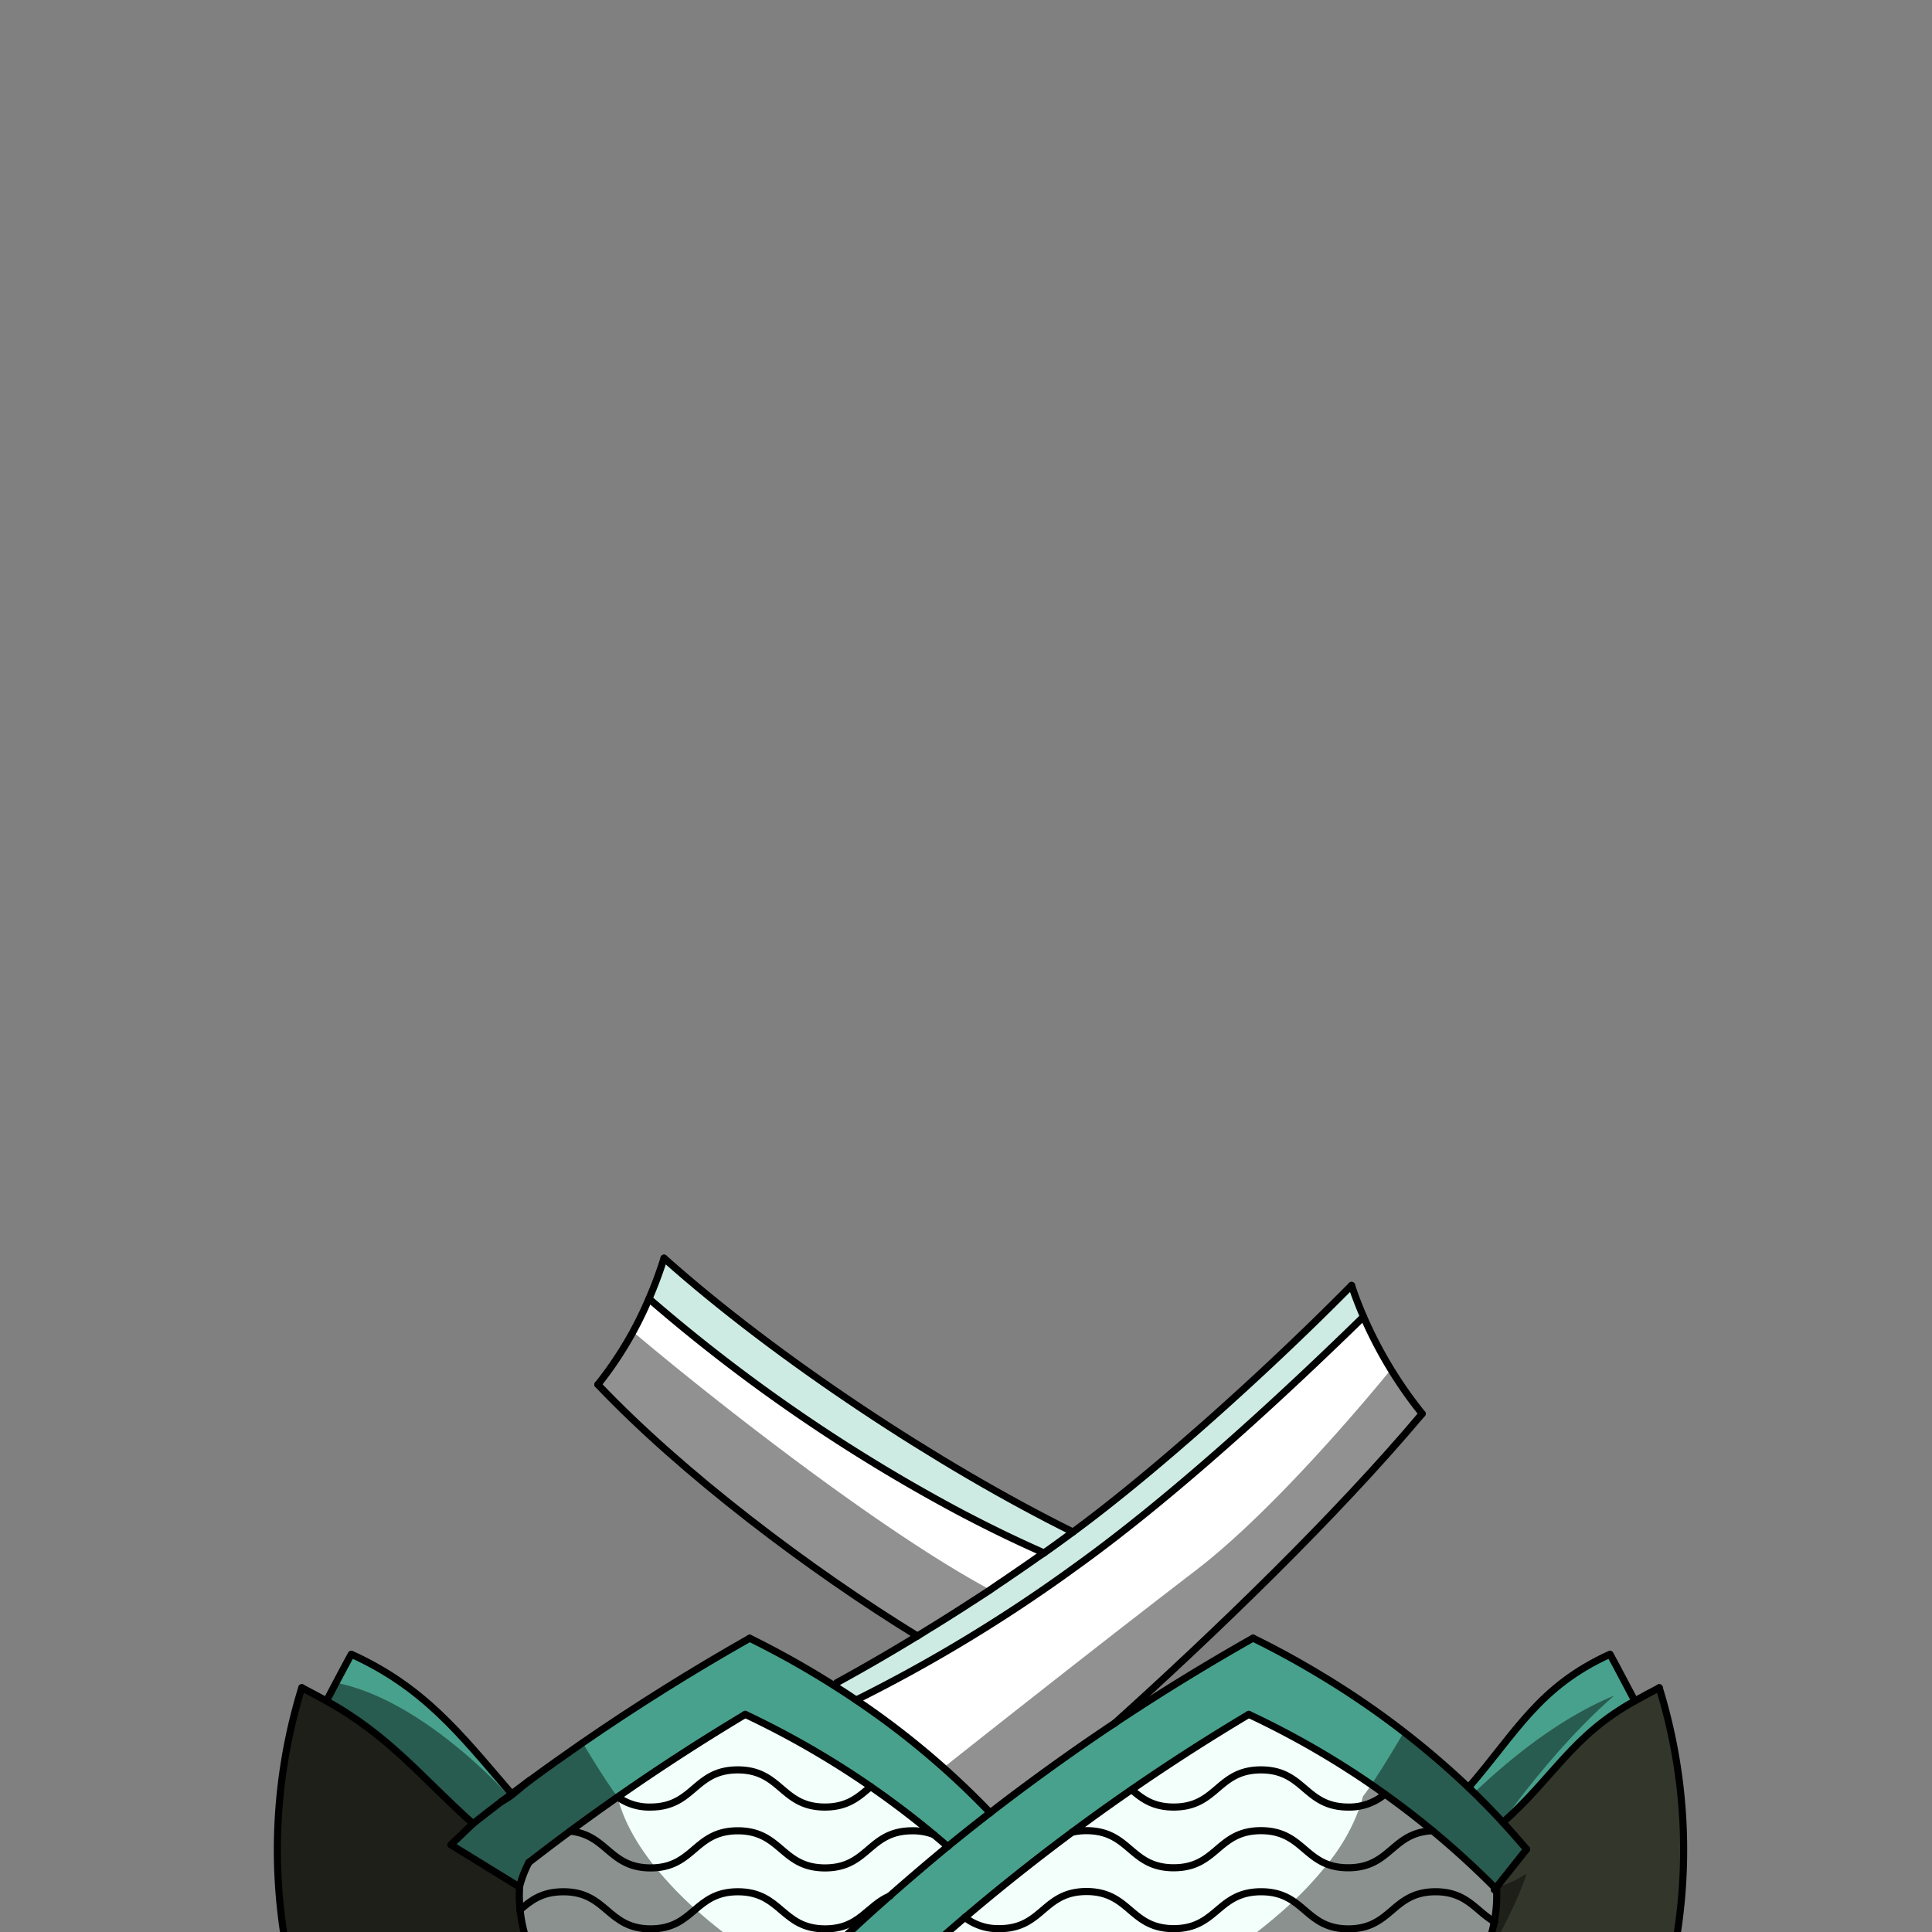 <svg xmlns="http://www.w3.org/2000/svg" viewBox="0 0 432 432">
  <rect x="0" y="0" width="432" height="432" fill="#808080" stroke="none"/>
  <defs>
    <style>.BUNTAI_BADGER_OUTFIT_BADGER_OUTFIT_23_cls-1{isolation:isolate;}.BUNTAI_BADGER_OUTFIT_BADGER_OUTFIT_23_cls-2{fill:#33362b;}.BUNTAI_BADGER_OUTFIT_BADGER_OUTFIT_23_cls-3{fill:#48a18d;}.BUNTAI_BADGER_OUTFIT_BADGER_OUTFIT_23_cls-4{fill:#f2fffb;}.BUNTAI_BADGER_OUTFIT_BADGER_OUTFIT_23_cls-5{fill:#cdebe3;}.BUNTAI_BADGER_OUTFIT_BADGER_OUTFIT_23_cls-6{fill:#fff;}.BUNTAI_BADGER_OUTFIT_BADGER_OUTFIT_23_cls-7{fill:none;stroke:#000;stroke-linecap:round;stroke-linejoin:round;stroke-width:1.59px;}.BUNTAI_BADGER_OUTFIT_BADGER_OUTFIT_23_cls-8{opacity:0.43;mix-blend-mode:multiply;}</style>
  </defs>
  <g class="BUNTAI_BADGER_OUTFIT_BADGER_OUTFIT_23_cls-1">
    <g id="outfit">
      <path class="BUNTAI_BADGER_OUTFIT_BADGER_OUTFIT_23_cls-2" d="M144.37,457.5H70.52l-5.71-17.83a123.06,123.06,0,0,1,2.67-62.29q2.77,1.44,5.49,2.94c14.18,7.86,21.22,17.09,32.79,27.45l-4.94,4.73,15.32,9.42c0,.2,0,.4,0,.6a30.22,30.22,0,0,0,.13,4.56,33.08,33.08,0,0,0,3.24,11.15,37.64,37.64,0,0,0,9.76,12.3h0c.67.56,1.37,1.1,2.09,1.62,0,0,1.44.75,4,1.89h0C137.61,455,140.67,456.23,144.37,457.5Z" />
      <path class="BUNTAI_BADGER_OUTFIT_BADGER_OUTFIT_23_cls-2" d="M373.71,439.67,371,457.5H310.19a84.92,84.92,0,0,0,9.26-5.35c.86-.63,1.7-1.29,2.5-2a37.94,37.94,0,0,0,8.27-9.89,33.82,33.82,0,0,0,3.95-10.6,30.82,30.82,0,0,0,.51-7.17c0-.2,0-.4,0-.6.3-.37.59-.74.89-1.1l0-.05c1.93-2.43,3.85-4.85,5.79-7.27l-.24-.28q-2.46-2.91-5.05-5.72v0c11.49-10.24,15.44-19.38,29.48-27.16,1.81-1,3.63-2,5.48-2.94A123,123,0,0,1,373.71,439.67Z" />
      <path class="BUNTAI_BADGER_OUTFIT_BADGER_OUTFIT_23_cls-3" d="M114.38,401.13l-2.18,1.65-.21.16q-3.13,2.38-6.23,4.83C94.19,397.41,87.15,388.18,73,380.32l2.14-4.06c1.11-2.1,2.23-4.22,3.41-6.37,16.19,7.35,24.3,17.77,35,30.22Z" />
      <path class="BUNTAI_BADGER_OUTFIT_BADGER_OUTFIT_23_cls-3" d="M360,369.89c-16,7.27-21,17.53-31.63,29.79q4,3.81,7.69,7.82c11.5-10.25,15.44-19.39,29.49-27.17C363.7,376.85,361.94,373.43,360,369.89Z" />
      <path class="BUNTAI_BADGER_OUTFIT_BADGER_OUTFIT_23_cls-3" d="M341.35,413.5l-5.76,7.21,0,.06-.92,1.15c-.08.1-.16.21-.25.31-1.7-1.73-3.43-3.44-5.22-5.11-.52-.5-1.05-1-1.59-1.48l-1.77-1.6-1.94-1.71c-1.16-1-2.32-2-3.51-3-.86-.72-1.72-1.42-2.6-2.12l-2-1.55c-.3-.24-.62-.49-.93-.72q-2.52-1.92-5.11-3.77l-.05,0-1.49-1c-.48-.35-1-.69-1.49-1-1.07-.74-2.16-1.47-3.25-2.18-.83-.55-1.68-1.1-2.53-1.63-2.08-1.32-4.19-2.61-6.33-3.85-.62-.37-1.24-.72-1.87-1.08l-1.88-1.06c-3.79-2.1-7.67-4.09-11.61-6Q274,386.45,269,389.68c-1,.62-2,1.27-3,1.9l-3.16,2.05c-1.12.72-2.23,1.47-3.35,2.21q-3.22,2.16-6.41,4.35c-1.08.74-2.15,1.48-3.21,2.23q-2,1.36-3.9,2.77c-.62.44-1.25.88-1.86,1.34l-1.94,1.4-2.42,1.77h0L236.63,412l-3.06,2.32-3,2.35-.11.08c-1.92,1.49-3.82,3-5.72,4.53q-4.56,3.68-9,7.43c-1.9,1.6-3.78,3.23-5.64,4.86-.68.59-1.34,1.18-2,1.77l-1.58,1.4s0,0,0,0l-2.69,2.43c-.52.46-1,.93-1.53,1.4-.92.83-1.82,1.68-2.73,2.52-1.22,1.14-2.43,2.28-3.64,3.44q-1.59,1.51-3.16,3.05c-.93.9-1.86,1.81-2.77,2.72s-1.83,1.82-2.74,2.74L185,457.5l-.88.95-5.33,5.67a110.63,110.63,0,0,1-16.19-1.82c1-1.4,2.28-3.06,3.67-4.8,1.07-1.35,2.21-2.74,3.34-4.09.27-.34.55-.67.82-1l.68-.8.61-.72c.18-.23.37-.45.55-.67l1.25-1.47c.26-.31.51-.6.77-.89l.35-.42c.23-.27.46-.52.66-.77l1.14-1.32.24-.26.48-.56c.39-.39.77-.78,1.18-1.17l0-.05a1.68,1.68,0,0,1,.27-.26c1-1.05,2.08-2.09,3.13-3.12s2.14-2.09,3.24-3.13c.2-.21.42-.41.64-.62q1.95-1.87,3.94-3.73l.27-.25c1.29-1.2,2.59-2.41,3.91-3.59,1.06-1,2.14-1.94,3.22-2.9.67-.61,1.35-1.21,2-1.81l0,0c2.27-2,4.58-4,6.9-6,.9-.77,1.82-1.54,2.73-2.29,1.08-.91,2.17-1.81,3.27-2.71q4.69-3.82,9.51-7.56,8.2-6.34,16.74-12.39,5.37-3.81,10.9-7.49h0q2.72-1.83,5.47-3.6l0,0q12.5-8.1,25.63-15.53,7.54,3.72,14.67,8c.84.5,1.67,1,2.49,1.52s1.65,1,2.47,1.55l2.43,1.58c.71.46,1.42.94,2.11,1.41l.83.57c.51.34,1,.7,1.51,1.05.24.16.49.34.73.52.46.32.93.65,1.39,1s.7.5,1,.76l1.29.94.83.64c.66.49,1.32,1,2,1.5s1.58,1.23,2.36,1.86c.34.26.68.54,1,.82.68.54,1.36,1.09,2,1.66a2.54,2.54,0,0,1,.24.2c.73.61,1.45,1.22,2.16,1.84.2.16.38.32.56.48.83.72,1.64,1.44,2.44,2.17l0,0c1.19,1.07,2.37,2.17,3.53,3.27.45.43.9.86,1.33,1.29a.46.46,0,0,1,.12.12l1.32,1.29.36.36c.42.41.83.84,1.24,1.26q1.69,1.72,3.32,3.5,2.6,2.81,5.05,5.72Z" />
      <path class="BUNTAI_BADGER_OUTFIT_BADGER_OUTFIT_23_cls-4" d="M334.17,429.69a33.82,33.82,0,0,1-3.95,10.6,37.94,37.94,0,0,1-8.27,9.89c-.8.68-1.64,1.34-2.5,2a84.92,84.92,0,0,1-9.26,5.35c-26.08,12.93-54,9.26-81.75,0-2.33-.78-4.65-1.59-7-2.44h0c-1.33.7-2.66,1.35-4,1.94a85.48,85.48,0,0,1-38.7,7.09l5.33-5.67.88-.95,2.26-2.41,2.74-2.74c.91-.91,1.84-1.82,2.77-2.72l3.07-3,.31-.29c1.13-1.08,2.28-2.16,3.42-3.23l2.68-2.47c.52-.49,1-1,1.58-1.45l2.5-2.26a1.46,1.46,0,0,1,.22-.2q4.55-4.06,9.22-8l.57-.49,3.65-3.05.57-.47,4.2-3.42c1.92-1.55,3.87-3.09,5.83-4.61l3-2.35,3.06-2.32,3.09-2.31h0q2.16-1.59,4.36-3.17c.61-.46,1.24-.9,1.86-1.34q2-1.41,3.92-2.79c1.06-.75,2.12-1.48,3.19-2.21q3.18-2.19,6.41-4.35c1.12-.74,2.23-1.49,3.35-2.21l3.16-2.05c.48-.32,1-.63,1.49-.95q5.82-3.74,11.77-7.29c.89.42,1.79.85,2.68,1.3q1.6.78,3.18,1.59c1,.5,1.94,1,2.89,1.52s1.91,1,2.86,1.55c2.34,1.31,4.66,2.65,6.94,4l1.58,1,1.56,1c.42.27.85.53,1.27.81l1.26.82c1.09.71,2.18,1.44,3.25,2.18.26.17.5.34.75.52.75.51,1.49,1,2.23,1.55a1.66,1.66,0,0,1,.21.16c.82.58,1.62,1.15,2.41,1.74l.11.08c.82.61,1.63,1.21,2.43,1.83.31.23.63.48.93.72l2,1.55c.88.7,1.74,1.4,2.6,2.12.6.48,1.18,1,1.77,1.47l1.74,1.49,1.94,1.71,1.77,1.6c.54.49,1.07,1,1.59,1.48,1.79,1.67,3.52,3.38,5.22,5.11a2.65,2.65,0,0,1,.29.29A30.82,30.82,0,0,1,334.17,429.69Z" />
      <path class="BUNTAI_BADGER_OUTFIT_BADGER_OUTFIT_23_cls-4" d="M211.94,412.9c-1.1.9-2.19,1.8-3.27,2.71-.91.75-1.83,1.52-2.73,2.29-2.32,2-4.63,4-6.9,6l0,0c-.69.6-1.37,1.2-2,1.81-1.08,1-2.16,1.92-3.22,2.9-1.32,1.18-2.62,2.39-3.91,3.59l-.27.25q-2,1.86-3.94,3.73c-.22.21-.44.41-.64.62-1.1,1-2.17,2.08-3.24,3.13s-2.1,2.07-3.13,3.12a1.68,1.68,0,0,0-.27.26l0,.05c-.41.39-.79.78-1.18,1.17l-.48.56-.24.26-1.14,1.32c-.2.25-.43.5-.66.77l-.35.42c-.26.29-.51.58-.77.89l-1.25,1.47c-.18.22-.37.44-.55.67l-.61.72-.68.8c-.27.33-.55.66-.82,1-1.13,1.35-2.27,2.74-3.34,4.09-1.39,1.74-2.67,3.4-3.67,4.8A129.29,129.29,0,0,1,147,458.37c-.9-.28-1.78-.58-2.62-.87-3.7-1.27-6.76-2.5-9-3.46h0c-2.61-1.14-4-1.89-4-1.89-.72-.52-1.42-1.06-2.09-1.62h0a37.64,37.64,0,0,1-9.76-12.3,33.08,33.08,0,0,1-3.24-11.15,30.22,30.22,0,0,1-.13-4.56c0-.2,0-.4,0-.6a24.64,24.64,0,0,1,2.09-5.46h0c3.05-2.37,6.15-4.72,9.27-7q5.24-3.87,10.6-7.62,13.84-9.66,28.53-18.47a200.78,200.78,0,0,1,28.05,16.16q7.37,5.06,14.09,10.7h0C209.86,411.1,210.9,412,211.94,412.9Z" />
      <path class="BUNTAI_BADGER_OUTFIT_BADGER_OUTFIT_23_cls-3" d="M221.45,405.34q-4.81,3.74-9.51,7.56c-.69-.6-1.38-1.2-2.09-1.8l-1.06-.88h0c-.55-.47-1.12-.94-1.69-1.4s-1-.83-1.54-1.24l-.26-.21q-.81-.66-1.65-1.29c-1.07-.85-2.15-1.67-3.25-2.48-.17-.14-.36-.27-.53-.4l-1.43-1.05-.45-.32c-1.08-.78-2.18-1.55-3.29-2.31-1-.67-1.93-1.33-2.91-2-.21-.15-.43-.29-.65-.43-.37-.25-.75-.5-1.13-.73-.88-.59-1.77-1.15-2.67-1.71-.72-.46-1.45-.9-2.19-1.35l-.56-.35c-.89-.53-1.78-1.06-2.69-1.58s-1.7-1-2.56-1.47c-1.23-.69-2.46-1.37-3.71-2-.92-.5-1.84-1-2.78-1.47s-2-1-3-1.51l-.25-.12-3-1.44q-4.21,2.52-8.35,5.11l-2.16,1.37c-2.56,1.62-5.1,3.27-7.62,4.92-1.15.77-2.28,1.52-3.42,2.3l-.26.16c-2,1.37-4,2.75-6.05,4.14l-.67.47q-5.36,3.75-10.6,7.62l-.25.19-.34.25c-1.3,1-2.59,1.92-3.87,2.9l-.44.33q-2.19,1.66-4.37,3.36h0a24.64,24.64,0,0,0-2.09,5.46l-15.32-9.42,4.94-4.73q3.09-2.44,6.23-4.83l.21-.16,2.18-1.65q1.84-1.38,3.7-2.75l.52-.38q5.76-4.23,11.68-8.32,18-12.4,37.35-23.37,7.55,3.72,14.67,8c1.44.86,2.86,1.73,4.27,2.63q2.46,1.56,4.86,3.19c1,.66,1.93,1.32,2.89,2,.64.44,1.27.88,1.89,1.34l.69.49,1.42,1.05c2,1.5,4,3.05,6,4.62.6.47,1.18.95,1.76,1.43l.46.38c.68.57,1.35,1.13,2,1.7l.13.11c.53.45,1.05.9,1.55,1.36.25.2.48.41.71.61l.06.06h0a.47.47,0,0,1,.1.1c.85.75,1.69,1.51,2.53,2.28l.13.12c.83.77,1.65,1.54,2.46,2.32,1,.94,2,1.9,2.91,2.87C219.93,403.76,220.69,404.55,221.45,405.34Z" />
      <path class="BUNTAI_BADGER_OUTFIT_BADGER_OUTFIT_23_cls-5" d="M239.92,342.56c-2.14,1.58-4.29,3.14-6.47,4.68h0c-5.6-2.46-11.11-5.12-16.49-7.91q-2-1.05-4-2.11a377.86,377.86,0,0,1-67.83-46.81,91.49,91.49,0,0,0,3.37-9.07C173.62,303.74,210.17,327.85,239.92,342.56Z" />
      <path class="BUNTAI_BADGER_OUTFIT_BADGER_OUTFIT_23_cls-5" d="M304.89,294.42c-14.56,14.22-40.62,38.84-64.3,55.85a343.4,343.4,0,0,1-49.16,29.86c-.8-.55-1.6-1.08-2.42-1.61s-1.62-1.06-2.44-1.57h0l.63-.68q9.12-5,18-10.43l.86-.52.56-.35.22-.14q5.35-3.27,10.6-6.68c1-.64,2-1.28,3-1.94l.4-.26.42-.27.14-.1a.38.38,0,0,0,.13-.09c1-.64,2-1.3,2.94-2l.86-.58c.75-.51,1.5-1,2.24-1.54,1-.68,2-1.37,3-2.07.5-.34,1-.69,1.49-1.05l1.49-1c2.18-1.54,4.33-3.1,6.47-4.68,19-14,44.2-36.81,62.29-55.14C302.73,289,303.59,291.43,304.89,294.42Z" />
      <path class="BUNTAI_BADGER_OUTFIT_BADGER_OUTFIT_23_cls-6" d="M233.44,347.23l-1.48,1c-.49.36-1,.71-1.49,1.05l-3,2.07-2.8,1.92-.3.2-2.94,2h0l-.12.09-.14.1-.42.27-.4.26q-3.95,2.63-8,5.15c-.68.44-1.37.87-2.06,1.29-.84.53-1.68,1.06-2.53,1.57-.33.21-.66.42-1,.61l-.22.14-.56.35-.86.52c-23.93-14.69-52.52-36.2-71.48-56.24a75.24,75.24,0,0,0,7.84-11.81c1.41-2.6,2.6-5.1,3.58-7.38a377.86,377.86,0,0,0,67.83,46.81c1.33.71,2.66,1.42,4,2.11C222.33,342.11,227.84,344.77,233.44,347.23Z" />
      <path class="BUNTAI_BADGER_OUTFIT_BADGER_OUTFIT_23_cls-6" d="M318,316.11c-19.42,23.09-46.4,49.06-68.91,69.35h0q-5.51,3.68-10.89,7.49-8.55,6-16.74,12.39-.6-.63-1.23-1.26c-.82-.85-1.66-1.68-2.5-2.51-.12-.12-.23-.24-.35-.35s-.3-.3-.46-.44l-.92-.89c-.34-.33-.68-.66-1-1l-.67-.63-.9-.84-.09-.07-1.65-1.5-.54-.48-.12-.11-.06-.06-.55-.48-.93-.81-.55-.48c-1-.88-2.05-1.75-3.09-2.6l-.25-.2-.18-.16-.82-.66-.25-.2c-.46-.37-.93-.75-1.4-1.11-.77-.62-1.55-1.22-2.33-1.81-.61-.47-1.22-.94-1.84-1.39-.84-.63-1.68-1.25-2.53-1.85-.46-.34-.92-.67-1.38-1l-.3-.22-1-.73c-.07,0-.14-.1-.22-.14s-.15-.1-.22-.15l-.18-.13-1.45-1a343.4,343.4,0,0,0,49.16-29.86c23.68-17,49.74-41.63,64.3-55.85A95.25,95.25,0,0,0,311,306.18,91.43,91.43,0,0,0,318,316.11Z" />
      <path class="BUNTAI_BADGER_OUTFIT_BADGER_OUTFIT_23_cls-7" d="M302.21,287.42c-18.09,18.33-43.27,41.14-62.29,55.14-2.14,1.58-4.29,3.14-6.47,4.68l-1.49,1c-.49.36-1,.71-1.49,1.05-1,.7-2,1.39-3,2.07-.74.52-1.49,1-2.24,1.54l-.86.58c-1,.66-1.95,1.32-2.94,2a.38.38,0,0,1-.13.09l-.14.1-.42.27-.4.26c-1,.66-2,1.3-3,1.94q-5.24,3.41-10.6,6.68l-.22.14-.56.35-.86.52q-8.82,5.4-18,10.43" />
      <path class="BUNTAI_BADGER_OUTFIT_BADGER_OUTFIT_23_cls-7" d="M249.09,385.46c22.51-20.29,49.49-46.26,68.91-69.35" />
      <path class="BUNTAI_BADGER_OUTFIT_BADGER_OUTFIT_23_cls-7" d="M239.92,342.56c-29.75-14.71-66.3-38.82-91.44-61.23h0" />
      <path class="BUNTAI_BADGER_OUTFIT_BADGER_OUTFIT_23_cls-7" d="M133.69,309.59a82.11,82.11,0,0,0,11.42-19.19,91.49,91.49,0,0,0,3.37-9.07h0" />
      <path class="BUNTAI_BADGER_OUTFIT_BADGER_OUTFIT_23_cls-7" d="M318,316.11a94.89,94.89,0,0,1-13.11-21.69c-1.3-3-2.16-5.42-2.68-7" />
      <path class="BUNTAI_BADGER_OUTFIT_BADGER_OUTFIT_23_cls-7" d="M133.69,309.59c19,20,47.55,41.55,71.48,56.24" />
      <path class="BUNTAI_BADGER_OUTFIT_BADGER_OUTFIT_23_cls-7" d="M341.35,413.5q-2.57-3-5.29-6-3.69-4-7.69-7.82a189.75,189.75,0,0,0-33.48-25.37q-7.11-4.29-14.67-8" />
      <path class="BUNTAI_BADGER_OUTFIT_BADGER_OUTFIT_23_cls-7" d="M334.13,422.56l.26-.33.26-.31,6.7-8.42" />
      <path class="BUNTAI_BADGER_OUTFIT_BADGER_OUTFIT_23_cls-7" d="M162.55,462.3c1-1.4,2.28-3.06,3.67-4.8,1.56-2,3.25-4,4.84-5.89,3.27-3.92,6.05-7.08,6.05-7.08.39-.39.77-.78,1.18-1.17a2.27,2.27,0,0,1,.31-.31q9.83-9.87,20.44-19.2,6.33-5.57,12.9-11,4.69-3.82,9.51-7.56,8.2-6.34,16.74-12.39,5.37-3.81,10.9-7.49h0q2.72-1.83,5.47-3.6l0,0q12.5-8.1,25.63-15.53" />
      <path class="BUNTAI_BADGER_OUTFIT_BADGER_OUTFIT_23_cls-7" d="M279.23,383.34a468.85,468.85,0,0,0-92,71.75L185,457.5l-6.2,6.63" />
      <path class="BUNTAI_BADGER_OUTFIT_BADGER_OUTFIT_23_cls-7" d="M334.68,422.52a2.65,2.65,0,0,0-.29-.29,192.92,192.92,0,0,0-55.16-38.89" />
      <path class="BUNTAI_BADGER_OUTFIT_BADGER_OUTFIT_23_cls-7" d="M105.76,407.77q3.09-2.44,6.23-4.83l.21-.16,2.18-1.65q1.84-1.38,3.7-2.75l.52-.38q5.76-4.23,11.68-8.32,18-12.4,37.35-23.37" />
      <path class="BUNTAI_BADGER_OUTFIT_BADGER_OUTFIT_23_cls-7" d="M166.64,383.34a484.46,484.46,0,0,0-48.4,33.12" />
      <path class="BUNTAI_BADGER_OUTFIT_BADGER_OUTFIT_23_cls-7" d="M167.63,366.31q7.55,3.72,14.67,8,2.16,1.29,4.27,2.64,2.46,1.55,4.86,3.18a183,183,0,0,1,30,25.22" />
      <path class="BUNTAI_BADGER_OUTFIT_BADGER_OUTFIT_23_cls-7" d="M166.64,383.34a197.37,197.37,0,0,1,45.3,29.56" />
      <path class="BUNTAI_BADGER_OUTFIT_BADGER_OUTFIT_23_cls-7" d="M334.64,421.92c0,.2,0,.4,0,.6a30.82,30.82,0,0,1-.51,7.17,33.82,33.82,0,0,1-3.95,10.6,37.94,37.94,0,0,1-8.27,9.89c-.8.68-1.64,1.34-2.5,2a84.92,84.92,0,0,1-9.26,5.35c-26.08,12.93-54,9.26-81.75,0-2.33-.78-4.65-1.59-7-2.44h0c-1.33.7-2.66,1.35-4,1.94a85.48,85.48,0,0,1-38.7,7.09,110.63,110.63,0,0,1-16.19-1.82A129.29,129.29,0,0,1,147,458.37c-.9-.28-1.78-.58-2.62-.87-3.7-1.27-6.76-2.5-9-3.46h0c-2.61-1.14-4-1.89-4-1.89-.72-.52-1.42-1.06-2.09-1.62h0a37.64,37.64,0,0,1-9.76-12.3,33.08,33.08,0,0,1-3.24-11.15,30.22,30.22,0,0,1-.13-4.56c0-.2,0-.4,0-.6a24.64,24.64,0,0,1,2.09-5.46h0" />
      <line class="BUNTAI_BADGER_OUTFIT_BADGER_OUTFIT_23_cls-7" x1="111.99" y1="402.94" x2="111.99" y2="402.93" />
      <path class="BUNTAI_BADGER_OUTFIT_BADGER_OUTFIT_23_cls-7" d="M336.06,407.5c11.5-10.25,15.44-19.39,29.49-27.17,1.81-1,3.63-2,5.48-2.94" />
      <path class="BUNTAI_BADGER_OUTFIT_BADGER_OUTFIT_23_cls-7" d="M328.37,399.68C339,387.42,344,377.16,360,369.89c1.94,3.54,3.7,7,5.55,10.44" />
      <path class="BUNTAI_BADGER_OUTFIT_BADGER_OUTFIT_23_cls-7" d="M73,380.32l2.14-4.06c1.11-2.1,2.23-4.22,3.41-6.37,16.19,7.35,24.3,17.77,35,30.22l.86,1" />
      <path class="BUNTAI_BADGER_OUTFIT_BADGER_OUTFIT_23_cls-7" d="M67.48,377.38a123.06,123.06,0,0,0-2.67,62.29l5.71,17.83h73.85" />
      <path class="BUNTAI_BADGER_OUTFIT_BADGER_OUTFIT_23_cls-7" d="M310.19,457.5H371l2.68-17.83A123,123,0,0,0,371,377.38" />
      <path class="BUNTAI_BADGER_OUTFIT_BADGER_OUTFIT_23_cls-7" d="M191.43,380.13a343.4,343.4,0,0,0,49.16-29.86c23.68-17,49.74-41.63,64.3-55.85" />
      <path class="BUNTAI_BADGER_OUTFIT_BADGER_OUTFIT_23_cls-7" d="M233.45,347.24h0c-5.6-2.46-11.11-5.12-16.49-7.91-1.35-.69-2.68-1.4-4-2.11a377.86,377.86,0,0,1-67.83-46.81" />
      <path class="BUNTAI_BADGER_OUTFIT_BADGER_OUTFIT_23_cls-7" d="M67.48,377.38q2.77,1.44,5.49,2.94c14.18,7.86,21.22,17.09,32.79,27.45l-4.94,4.73,15.32,9.42" />
      <path class="BUNTAI_BADGER_OUTFIT_BADGER_OUTFIT_23_cls-7" d="M138.11,401.81a12,12,0,0,0,7.35,2.25c9.75,0,9.75-8.31,19.5-8.31s9.75,8.31,19.5,8.31c5.19,0,7.62-2.36,10.23-4.56" />
      <path class="BUNTAI_BADGER_OUTFIT_BADGER_OUTFIT_23_cls-7" d="M253.05,400.19c2.32,2,4.76,3.87,9.4,3.87,9.76,0,9.76-8.31,19.51-8.31s9.75,8.31,19.5,8.31a12.3,12.3,0,0,0,8.22-2.89" />
      <path class="BUNTAI_BADGER_OUTFIT_BADGER_OUTFIT_23_cls-7" d="M112.2,402.78c2.31-1.17,3.92-2.93,5.88-4.4l.52-.38" />
      <path class="BUNTAI_BADGER_OUTFIT_BADGER_OUTFIT_23_cls-7" d="M208.8,410.22h0a12.92,12.92,0,0,0-4.82-.85c-9.75,0-9.75,8.3-19.5,8.3s-9.75-8.3-19.5-8.3-9.75,8.3-19.5,8.3c-9.2,0-9.72-7.4-18-8.22" />
      <path class="BUNTAI_BADGER_OUTFIT_BADGER_OUTFIT_23_cls-7" d="M239.72,409.7h0a13.6,13.6,0,0,1,3.22-.36c9.76,0,9.76,8.3,19.5,8.3s9.76-8.3,19.51-8.3,9.75,8.3,19.5,8.3c9.55,0,9.75-7.95,18.91-8.28" />
      <path class="BUNTAI_BADGER_OUTFIT_BADGER_OUTFIT_23_cls-7" d="M215.72,428.73a12.15,12.15,0,0,0,7.74,2.52c9.75,0,9.75-8.3,19.49-8.3s9.76,8.3,19.5,8.3S272.21,423,282,423s9.75,8.3,19.5,8.3,9.75-8.3,19.5-8.3c7,0,9,4.33,13.22,6.74" />
      <path class="BUNTAI_BADGER_OUTFIT_BADGER_OUTFIT_23_cls-7" d="M116.24,427.08C118.66,425,121.1,423,126,423c9.75,0,9.75,8.3,19.5,8.3s9.75-8.3,19.5-8.3,9.75,8.3,19.5,8.3c7.75,0,9.34-5.25,14.58-7.4" />
      <g class="BUNTAI_BADGER_OUTFIT_BADGER_OUTFIT_23_cls-8">
        <path d="M221.44,355.48l-.12.09-.14.1-.42.27-.4.26c-7.27,4.66-11.48,7.32-13.55,8.62l-.22.14-.56.35-.86.52c-23.93-14.69-52.52-36.2-71.48-56.24a75.24,75.24,0,0,0,7.84-11.81C159.85,313.28,197.24,342.52,221.44,355.48Z" />
        <path d="M221.45,455.09v0c-1.33.7-2.66,1.35-4,1.94a85.48,85.48,0,0,1-38.7,7.09,110.63,110.63,0,0,1-16.19-1.82A129.29,129.29,0,0,1,147,458.37c-.9-.28-1.78-.58-2.62-.87H70.52l-5.71-17.83a123.06,123.06,0,0,1,2.67-62.29q2.77,1.44,5.49,2.94l2.14-4.06c19.52,3.81,38.26,24.87,38.26,24.87l.15-1,.86,1q1.84-1.38,3.7-2.75l.52-.38q5.76-4.23,11.68-8.32c3,5.06,6,9.72,7.83,12.13,1.26,5.21,4.26,10.57,8.49,15.8a81.46,81.46,0,0,0,8.87,9.27A113.79,113.79,0,0,0,168.6,437h0c2.17,1.46,4.37,2.83,6.64,4.15h0c1.1.63,2.2,1.26,3.33,1.87a120.4,120.4,0,0,0,14.12,6.58c1.78.69,3.54,1.33,5.3,1.9a73,73,0,0,0,16.6,3.54,43.06,43.06,0,0,0,6.81,0h0Z" />
        <path d="M335.53,420.82l-.82,1.1a20.23,20.23,0,0,0,6.64-3c-2.73,8.85-11.13,22.62-11.13,22.62a30.42,30.42,0,0,0,11.13-2.64c-10.8,10.2-29.72,18.38-29.72,18.38l-.08.18h-1.36c-26.08,12.93-54,9.26-81.75,0-2.33-.78-4.65-1.59-7-2.44a48.33,48.33,0,0,0,11.52-.6,82.5,82.5,0,0,0,14.1-3.73h0a114.82,114.82,0,0,0,13.9-6,121.6,121.6,0,0,0,28.28-19.62,77.16,77.16,0,0,0,7.59-8.28,43,43,0,0,0,7.34-13.08c.22-.66.41-1.32.57-2,.56-.72,1.21-1.64,1.93-2.71,2.07-3.07,4.69-7.36,7.29-11.76l.2-.34a128.94,128.94,0,0,1,10.55,9.32l.05.05,0,0h0c2.79,2.72,4.66,4.71,4.66,4.71h0l.18-.15c1.95-1.64,15.27-15.08,31.33-21.68-13.5,11.74-24.53,27.7-25,28.19v0l5.29,5.4-.24.32-5.52,7.49,0,.06Z" />
        <path d="M249.09,385.46c1.82-1.22,3.64-2.42,5.48-3.6L238.19,393l-16.74,12.39h0l-.14-.14-10.19-9.81-.12-.11-.06-.06s31.22-24.79,56.62-44.27c15-11.53,33.31-32.38,43.46-44.77a91.43,91.43,0,0,0,7,9.93C298.58,339.2,271.6,365.17,249.09,385.46Z" />
      </g>
    </g>
  </g>
</svg>
